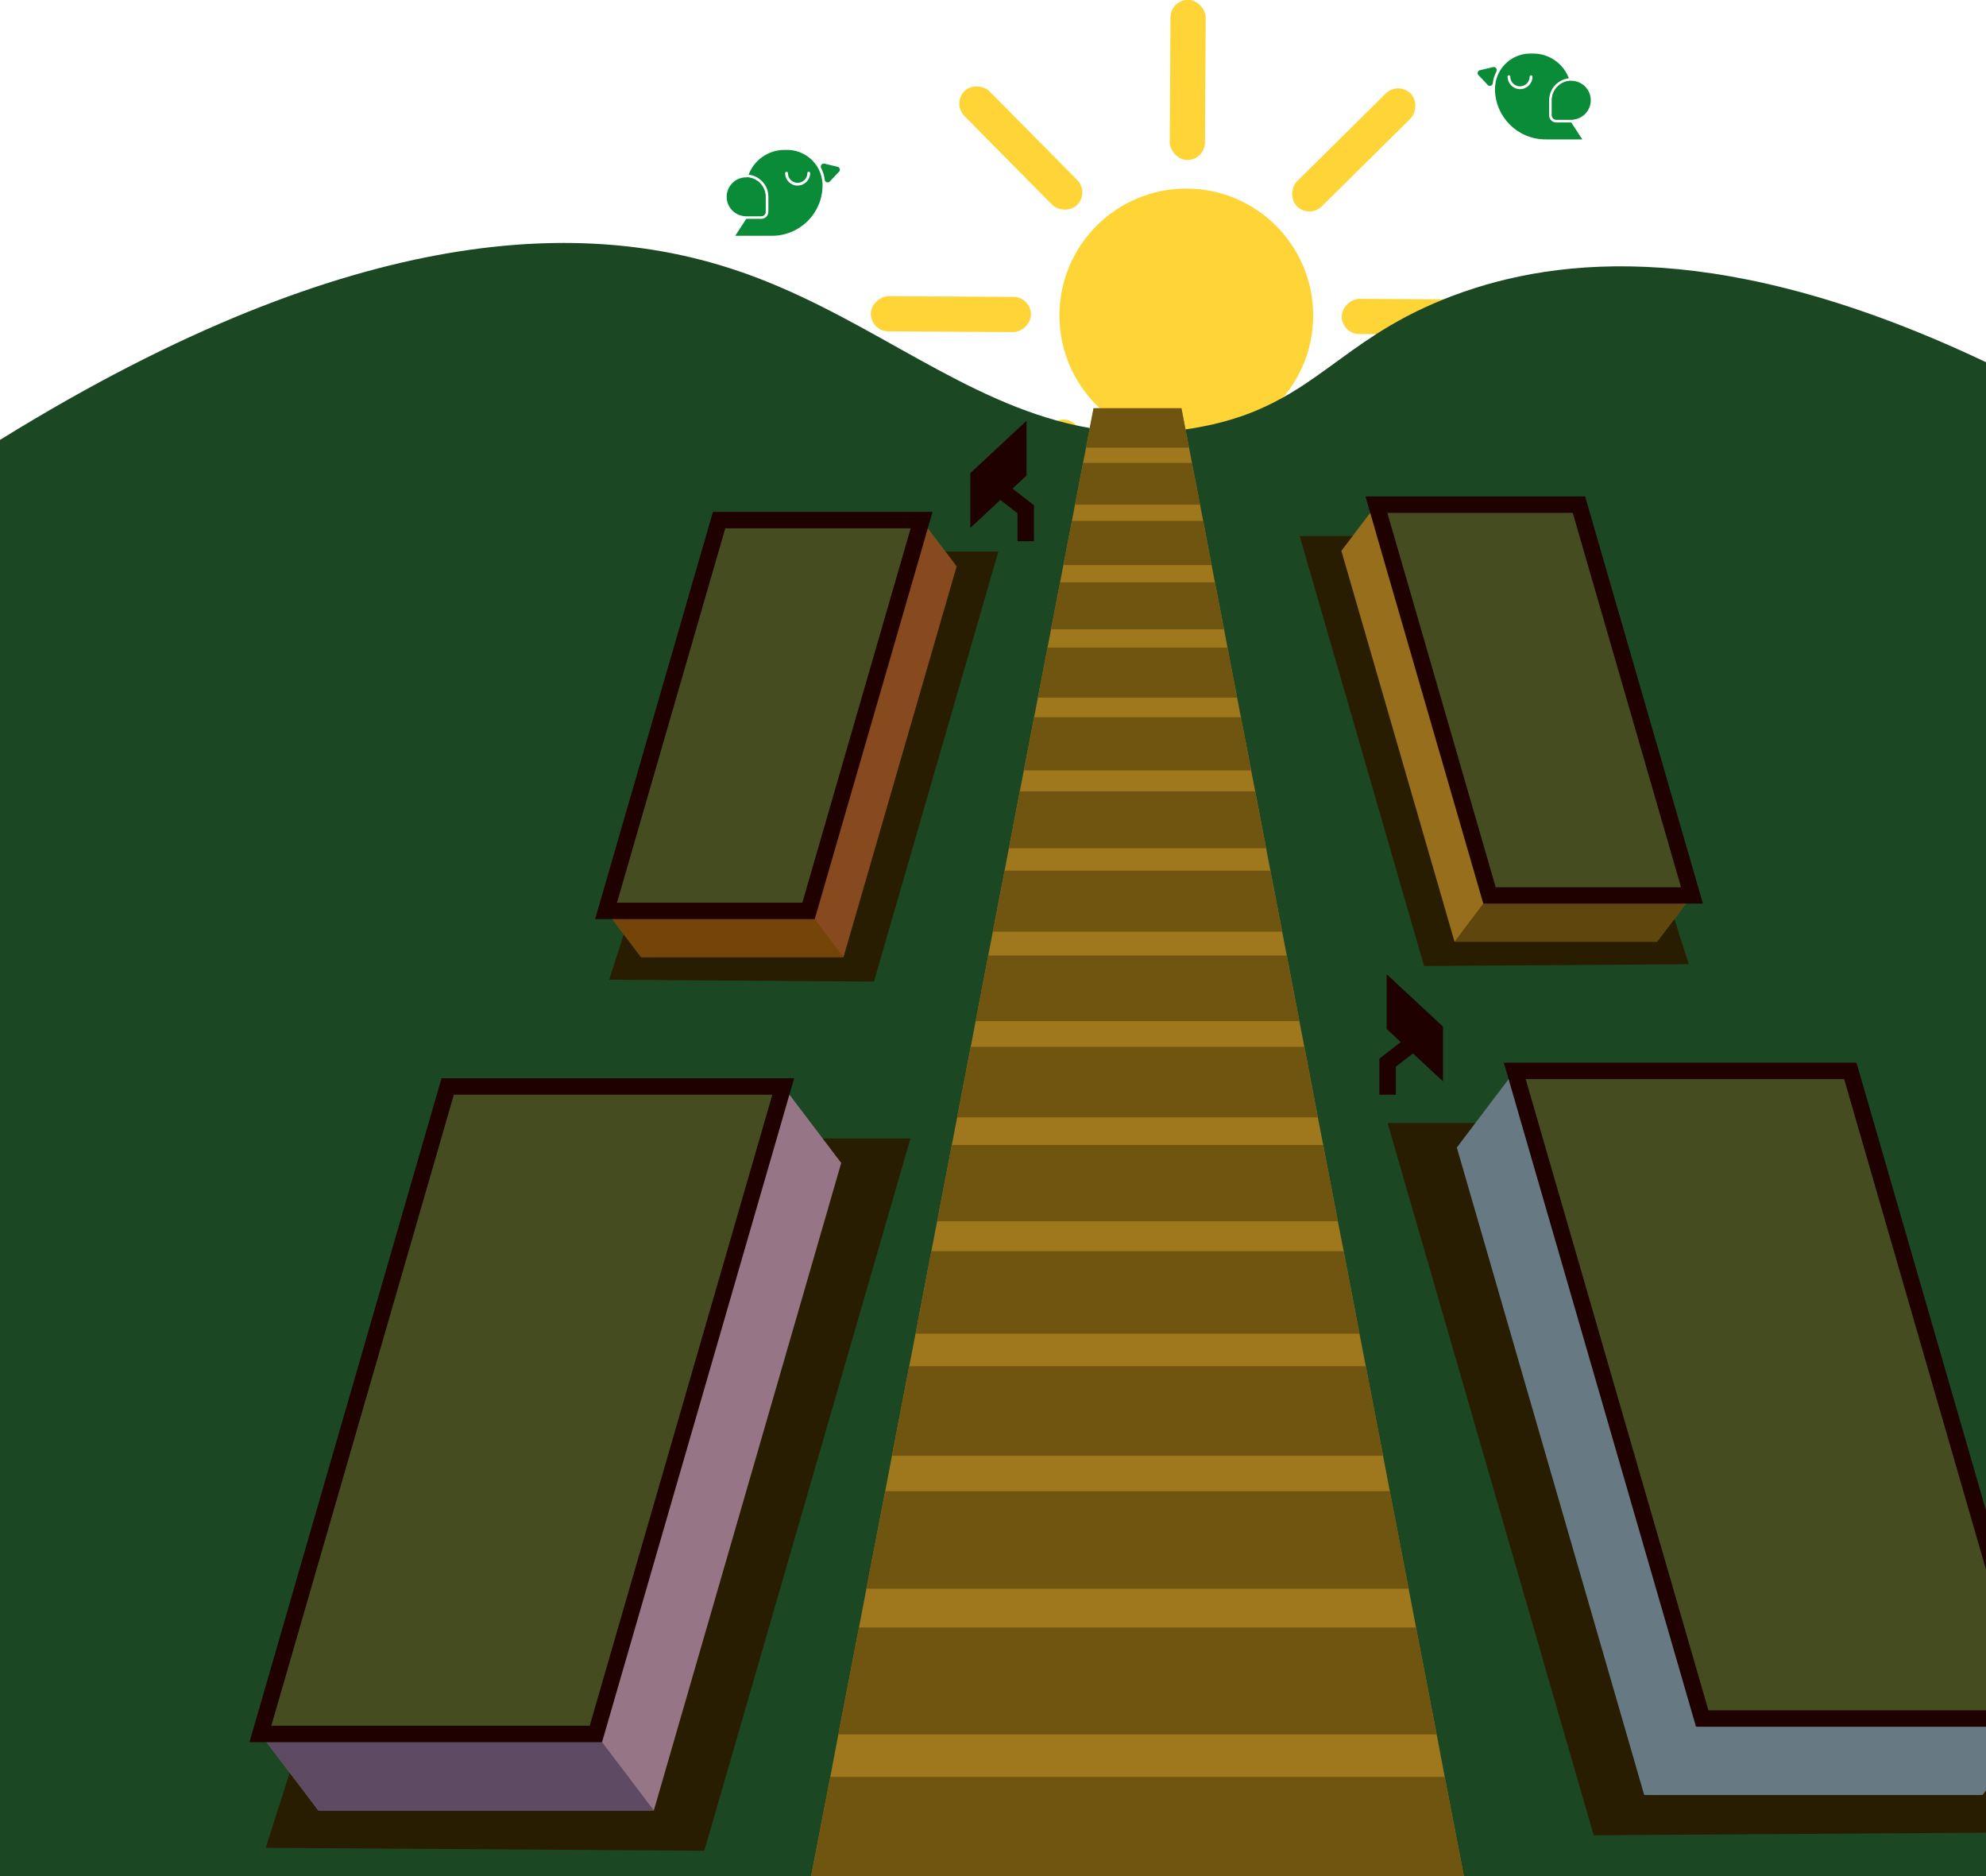 <?xml version="1.0" encoding="UTF-8"?>
<svg id="Laag_2" data-name="Laag 2" xmlns="http://www.w3.org/2000/svg" viewBox="0 0 241.54 228.12">
  <defs>
    <style>
      .cls-1 {
        fill: #281d00;
      }

      .cls-1, .cls-2, .cls-3, .cls-4, .cls-5, .cls-6, .cls-7, .cls-8, .cls-9, .cls-10, .cls-11, .cls-12, .cls-13, .cls-14, .cls-15 {
        stroke-width: 0px;
      }

      .cls-2 {
        fill: #1c4723;
      }

      .cls-3 {
        fill: #5e4a62;
      }

      .cls-16 {
        fill: none;
        stroke: #1f0200;
        stroke-miterlimit: 10;
        stroke-width: 2px;
      }

      .cls-4 {
        fill: #754408;
      }

      .cls-5 {
        fill: #967686;
      }

      .cls-6 {
        fill: #677983;
      }

      .cls-7 {
        fill: #0a8b37;
      }

      .cls-8 {
        fill: #874a1f;
      }

      .cls-9 {
        fill: #ffd437;
      }

      .cls-10 {
        fill: #1f0200;
      }

      .cls-11 {
        fill: #6f5510;
      }

      .cls-12 {
        fill: #454d20;
      }

      .cls-13 {
        fill: #5e460c;
      }

      .cls-14 {
        fill: #966e1c;
      }

      .cls-15 {
        fill: #9f771c;
      }
    </style>
  </defs>
  <g id="Laag_2-2" data-name="Laag 2">
    <g>
      <g>
        <path class="cls-7" d="M90.94,21.57c-.06,0-.11,0-.17,0-.12.42-.18.86-.18,1.31v3.41c.06,0,.11,0,.17,0h1.83c.29,0,.53-.24.53-.53v-1.83c0-1.24-.96-2.26-2.18-2.35ZM90.94,21.57c-.12.41-.19.85-.19,1.3v3.41h1.83c.29,0,.53-.24.53-.53v-1.83c0-1.24-.96-2.26-2.18-2.35Z"/>
        <path class="cls-7" d="M100.01,22.08c-.06-.54-.21-1.05-.45-1.52-.71-1.38-2.16-2.33-3.82-2.33h-.34c-1.99,0-3.69,1.25-4.35,3.01,1.35.15,2.4,1.29,2.4,2.68v1.83c0,.48-.39.86-.86.86h-1.83l-1.34,2.06h4.47c1.7,0,3.23-.69,4.35-1.8,1.11-1.11,1.8-2.65,1.8-4.35,0-.15,0-.3-.02-.45ZM97,22.57c-.83,0-1.51-.68-1.51-1.51,0-.1.08-.17.18-.17.09,0,.16.08.16.17,0,.65.53,1.17,1.18,1.17s1.18-.53,1.18-1.18c0-.09.07-.17.17-.17s.17.07.17.17c0,.83-.68,1.51-1.51,1.51Z"/>
      </g>
      <path class="cls-7" d="M93.11,23.93v1.83c0,.29-.24.53-.53.53h-1.83c-.06,0-.11,0-.17,0-.06,0-.11,0-.17-.02-1.15-.16-2.03-1.15-2.03-2.34,0-.65.26-1.24.69-1.67.39-.39.92-.65,1.51-.69.05,0,.11,0,.16,0h.01c.06,0,.11,0,.17,0,1.22.09,2.18,1.11,2.18,2.35Z"/>
      <path class="cls-7" d="M102.04,20.88l-1.12,1.19c-.07.08-.17.11-.26.11-.13,0-.25-.07-.32-.19-.01-.02-.02-.05-.03-.07-.02-.21-.06-.46-.14-.73-.09-.3-.2-.55-.3-.75,0-.03-.02-.06-.03-.09-.07-.24.11-.46.35-.46.03,0,.06,0,.09.01l1.59.38c.27.06.37.4.18.6Z"/>
    </g>
    <g>
      <g>
        <path class="cls-7" d="M188.74,12.19v1.83c0,.29.24.53.53.53h1.83c.06,0,.11,0,.17,0v-3.41c0-.45-.06-.89-.18-1.31-.06,0-.11,0-.17,0-1.22.09-2.18,1.11-2.18,2.35ZM188.74,12.19v1.83c0,.29.24.53.53.53h1.83s0-3.41,0-3.41c0-.45-.06-.89-.19-1.3-1.22.09-2.18,1.11-2.18,2.35Z"/>
        <path class="cls-7" d="M181.82,10.8c0,1.7.69,3.23,1.8,4.35,1.11,1.11,2.65,1.8,4.35,1.8h4.47s-1.34-2.06-1.34-2.06h-1.83c-.48,0-.86-.39-.86-.86v-1.83c0-1.39,1.05-2.53,2.4-2.68-.66-1.76-2.36-3.01-4.35-3.01h-.34c-1.66,0-3.11.95-3.82,2.33-.24.46-.4.97-.45,1.52-.02.15-.02.3-.02.45ZM183.34,9.32c0-.09.08-.17.17-.17s.17.07.17.17c0,.65.53,1.18,1.18,1.18s1.17-.52,1.18-1.17c0-.09.07-.17.16-.17.1,0,.18.07.18.17,0,.83-.68,1.51-1.51,1.51s-1.51-.68-1.51-1.51Z"/>
      </g>
      <path class="cls-7" d="M188.74,12.19v1.83c0,.29.24.53.53.53h1.83c.06,0,.11,0,.17,0,.06,0,.11,0,.17-.02,1.15-.16,2.03-1.15,2.03-2.34,0-.65-.26-1.24-.69-1.67-.39-.39-.92-.65-1.51-.69-.05,0-.11,0-.16,0h-.01c-.06,0-.11,0-.17,0-1.22.09-2.18,1.11-2.18,2.35Z"/>
      <path class="cls-7" d="M179.82,9.14l1.12,1.19c.07.08.17.11.26.11.13,0,.25-.07.32-.19.01-.02.02-.05.03-.07.02-.21.06-.46.14-.73.09-.3.2-.55.3-.75,0-.03.02-.06.03-.09.07-.24-.11-.46-.35-.46-.03,0-.06,0-.09.01l-1.59.38c-.27.06-.37.4-.18.6Z"/>
    </g>
    <circle class="cls-9" cx="144.28" cy="38.36" r="15.43"/>
    <g>
      <rect class="cls-9" x="141.98" y="57.25" width="4.28" height="19.47" rx="2.14" ry="2.14" transform="translate(287.86 134.79) rotate(-179.68)"/>
      <rect class="cls-9" x="121.79" y="48.75" width="4.28" height="19.47" rx="2.14" ry="2.14" transform="translate(169.47 187.74) rotate(-134.68)"/>
      <rect class="cls-9" x="113.52" y="28.46" width="4.28" height="19.47" rx="2.14" ry="2.14" transform="translate(76.81 153.64) rotate(-89.68)"/>
      <rect class="cls-9" x="122.02" y="8.27" width="4.28" height="19.47" rx="2.14" ry="2.14" transform="translate(23.21 92.5) rotate(-44.68)"/>
      <rect class="cls-9" x="142.31" y="0" width="4.28" height="19.47" rx="2.14" ry="2.14" transform="translate(.06 -.82) rotate(.32)"/>
      <rect class="cls-9" x="162.5" y="8.5" width="4.28" height="19.47" rx="2.14" ry="2.14" transform="translate(61.85 -111.66) rotate(45.32)"/>
      <rect class="cls-9" x="170.77" y="28.79" width="4.28" height="19.47" rx="2.14" ry="2.14" transform="translate(212.41 -134.17) rotate(90.32)"/>
      <rect class="cls-9" x="162.27" y="48.98" width="4.28" height="19.47" rx="2.14" ry="2.14" transform="translate(322.61 -15.12) rotate(135.32)"/>
    </g>
    <path class="cls-2" d="M241.54,44.04v184.08H0V53.49c43.9-27.17,71.85-26.51,89.37-20.68,14.69,4.88,25.88,14.67,39.2,18.34.78.21,1.56.41,2.35.58.53.11,1.07.22,1.62.31,1.86.32,3.77.51,5.74.54h.01c1.91.03,3.87-.08,5.9-.37.53-.07,1.06-.16,1.6-.26,4.28-.78,7.48-2.06,10.27-3.63,3.97-2.21,7.11-5,11.33-7.7,2.3-1.47,4.92-2.91,8.18-4.22.45-.18.9-.36,1.37-.53,12.62-4.69,32.91-6.86,64.6,8.17Z"/>
    <path class="cls-1" d="M110.73,138.43h-50.91c-9.17,28.75-18.33,57.5-27.5,86.25,17.78.12,35.56.24,53.34.36l25.07-86.62Z"/>
    <g>
      <polygon class="cls-15" points="178.04 228.12 98.65 228.12 100.98 216.06 101.96 210.89 104.47 197.89 105.37 193.18 107.66 181.32 108.48 177.01 110.58 166.12 111.35 162.16 113.27 152.14 113.98 148.49 115.76 139.23 116.41 135.86 118.06 127.29 118.66 124.16 120.19 116.19 120.75 113.28 122.18 105.87 122.7 103.15 124.03 96.22 124.52 93.68 125.77 87.21 126.23 84.83 127.4 78.75 127.83 76.52 128.93 70.81 129.33 68.71 130.37 63.34 130.74 61.36 131.72 56.29 132.08 54.43 133 49.64 143.69 49.64 144.61 54.43 144.97 56.29 145.95 61.36 146.33 63.34 147.36 68.71 147.76 70.81 148.87 76.52 149.29 78.75 150.46 84.83 150.92 87.21 152.17 93.68 152.66 96.22 153.99 103.15 154.51 105.87 155.94 113.28 156.5 116.19 158.03 124.16 158.64 127.29 160.28 135.86 160.93 139.23 162.71 148.49 163.42 152.14 165.34 162.16 166.11 166.12 168.21 177.01 169.03 181.32 171.32 193.18 172.22 197.89 174.73 210.89 175.71 216.06 178.04 228.12"/>
      <polygon class="cls-11" points="144.61 54.43 132.08 54.43 133 49.64 143.69 49.64 144.61 54.43"/>
      <polygon class="cls-11" points="145.95 61.36 130.74 61.36 131.72 56.29 144.97 56.29 145.95 61.36"/>
      <polygon class="cls-11" points="147.36 68.71 129.33 68.71 130.37 63.34 146.33 63.34 147.36 68.71"/>
      <polygon class="cls-11" points="148.87 76.52 127.83 76.52 128.93 70.81 147.76 70.81 148.87 76.52"/>
      <polygon class="cls-11" points="150.46 84.83 126.23 84.83 127.4 78.75 149.29 78.75 150.46 84.83"/>
      <polygon class="cls-11" points="152.17 93.68 124.52 93.68 125.77 87.21 150.92 87.21 152.17 93.68"/>
      <polygon class="cls-11" points="153.99 103.15 122.7 103.15 124.03 96.22 152.66 96.22 153.99 103.15"/>
      <polygon class="cls-11" points="155.94 113.28 120.75 113.28 122.18 105.87 154.51 105.87 155.94 113.28"/>
      <polygon class="cls-11" points="158.03 124.16 118.66 124.16 120.19 116.19 156.5 116.19 158.03 124.16"/>
      <polygon class="cls-11" points="160.28 135.86 116.41 135.86 118.06 127.29 158.64 127.29 160.28 135.86"/>
      <polygon class="cls-11" points="162.71 148.49 113.98 148.49 115.76 139.23 160.93 139.23 162.71 148.49"/>
      <polygon class="cls-11" points="165.34 162.16 111.35 162.16 113.27 152.14 163.42 152.14 165.34 162.16"/>
      <polygon class="cls-11" points="168.21 177.01 108.48 177.01 110.58 166.12 166.11 166.12 168.21 177.01"/>
      <polygon class="cls-11" points="171.32 193.18 105.37 193.18 107.66 181.32 169.03 181.32 171.32 193.18"/>
      <polygon class="cls-11" points="174.73 210.89 101.96 210.89 104.47 197.89 172.22 197.89 174.73 210.89"/>
      <polygon class="cls-11" points="178.04 228.12 98.65 228.12 100.98 216.06 175.71 216.06 178.04 228.12"/>
    </g>
    <polygon class="cls-5" points="102.31 141.41 79.52 220.14 38.72 220.14 31.67 210.84 72.47 210.84 92.57 141.41 95.26 132.11 102.31 141.41"/>
    <polygon class="cls-3" points="72.47 210.84 79.52 220.14 38.72 220.14 31.67 210.84 72.47 210.84"/>
    <g>
      <polygon class="cls-12" points="95.26 132.11 92.57 141.41 72.47 210.84 31.67 210.84 54.45 132.11 95.26 132.11"/>
      <path class="cls-10" d="M53.7,131.11l-23.36,80.73h42.88s21.25-73.41,21.25-73.41l1.54-5.33.58-1.99h-42.89ZM33,209.84l22.2-76.73h38.73l-1.54,5.32-20.67,71.41h-38.72Z"/>
    </g>
    <path class="cls-1" d="M121.43,67.07h-30.73c-5.53,17.35-11.06,34.71-16.6,52.06,10.73.07,21.46.15,32.19.22l15.13-52.28Z"/>
    <polygon class="cls-8" points="116.35 68.86 102.59 116.38 77.97 116.38 73.71 110.77 98.34 110.77 110.47 68.86 112.09 63.25 116.35 68.86"/>
    <polygon class="cls-4" points="98.34 110.77 102.59 116.38 77.97 116.38 73.71 110.77 98.34 110.77"/>
    <g>
      <polygon class="cls-12" points="112.09 63.25 110.47 68.86 98.34 110.77 73.71 110.77 87.46 63.25 112.09 63.25"/>
      <path class="cls-10" d="M86.71,62.24l-14.33,49.52h26.71s12.94-44.7,12.94-44.7l.81-2.83.58-1.99h-26.71ZM109.94,67.06l-12.36,42.7h-22.54l13.17-45.52h22.55l-.82,2.82Z"/>
    </g>
    <path class="cls-1" d="M241.54,205.14v17.7c-15.9.11-31.81.21-47.71.32l-25.07-86.61h50.91c7.29,22.86,14.58,45.73,21.87,68.59Z"/>
    <polygon class="cls-6" points="241.54 208.96 241.54 217.71 241.12 218.26 200.31 218.26 206.6 209.96 207.36 208.96 241.54 208.96"/>
    <polygon class="cls-6" points="241.54 208.96 241.54 217.24 240.77 218.26 199.97 218.26 177.18 139.53 179.44 136.55 183.48 131.21 184.23 130.22 186.06 136.55 186.92 139.53 207.02 208.96 241.54 208.96"/>
    <g>
      <polygon class="cls-12" points="241.54 187.25 241.54 208.96 207.02 208.96 186.92 139.53 186.06 136.55 184.23 130.22 225.04 130.22 241.54 187.25"/>
      <path class="cls-10" d="M225.79,129.22h-42.89l.58,1.99,1.54,5.34,21.25,73.41h35.27v-2h-33.76l-20.68-71.41-1.54-5.33h38.73l17.25,59.63v-7.19l-15.75-54.44Z"/>
    </g>
    <path class="cls-1" d="M158.06,65.18h30.73c5.53,17.35,11.06,34.71,16.6,52.06-10.73.07-21.46.15-32.19.22l-15.13-52.28Z"/>
    <polygon class="cls-14" points="163.14 66.98 176.9 114.5 201.53 114.5 205.78 108.88 181.16 108.88 169.02 66.98 167.4 61.36 163.14 66.98"/>
    <polygon class="cls-13" points="181.15 108.88 176.9 114.5 201.53 114.5 205.78 108.88 181.15 108.88"/>
    <g>
      <polygon class="cls-12" points="167.4 61.36 169.02 66.98 181.16 108.88 205.78 108.88 192.03 61.36 167.4 61.36"/>
      <path class="cls-10" d="M192.78,60.36h-26.71l.58,1.99.68,2.36.13.47,12.94,44.69h0s26.71,0,26.71,0l-14.33-49.52ZM181.91,107.88l-12.05-41.63-.31-1.07-.82-2.82h22.55l13.17,45.52h-22.54Z"/>
    </g>
    <polyline class="cls-16" points="168.76 133.11 168.76 129.22 172.91 126"/>
    <polygon class="cls-10" points="175.5 131.49 168.65 125.12 168.65 118.46 175.5 124.83 175.5 131.49"/>
    <polyline class="cls-16" points="124.75 65.81 124.75 61.92 120.6 58.7"/>
    <polygon class="cls-10" points="118.01 64.19 124.85 57.82 124.85 51.16 118.01 57.53 118.01 64.19"/>
  </g>
</svg>